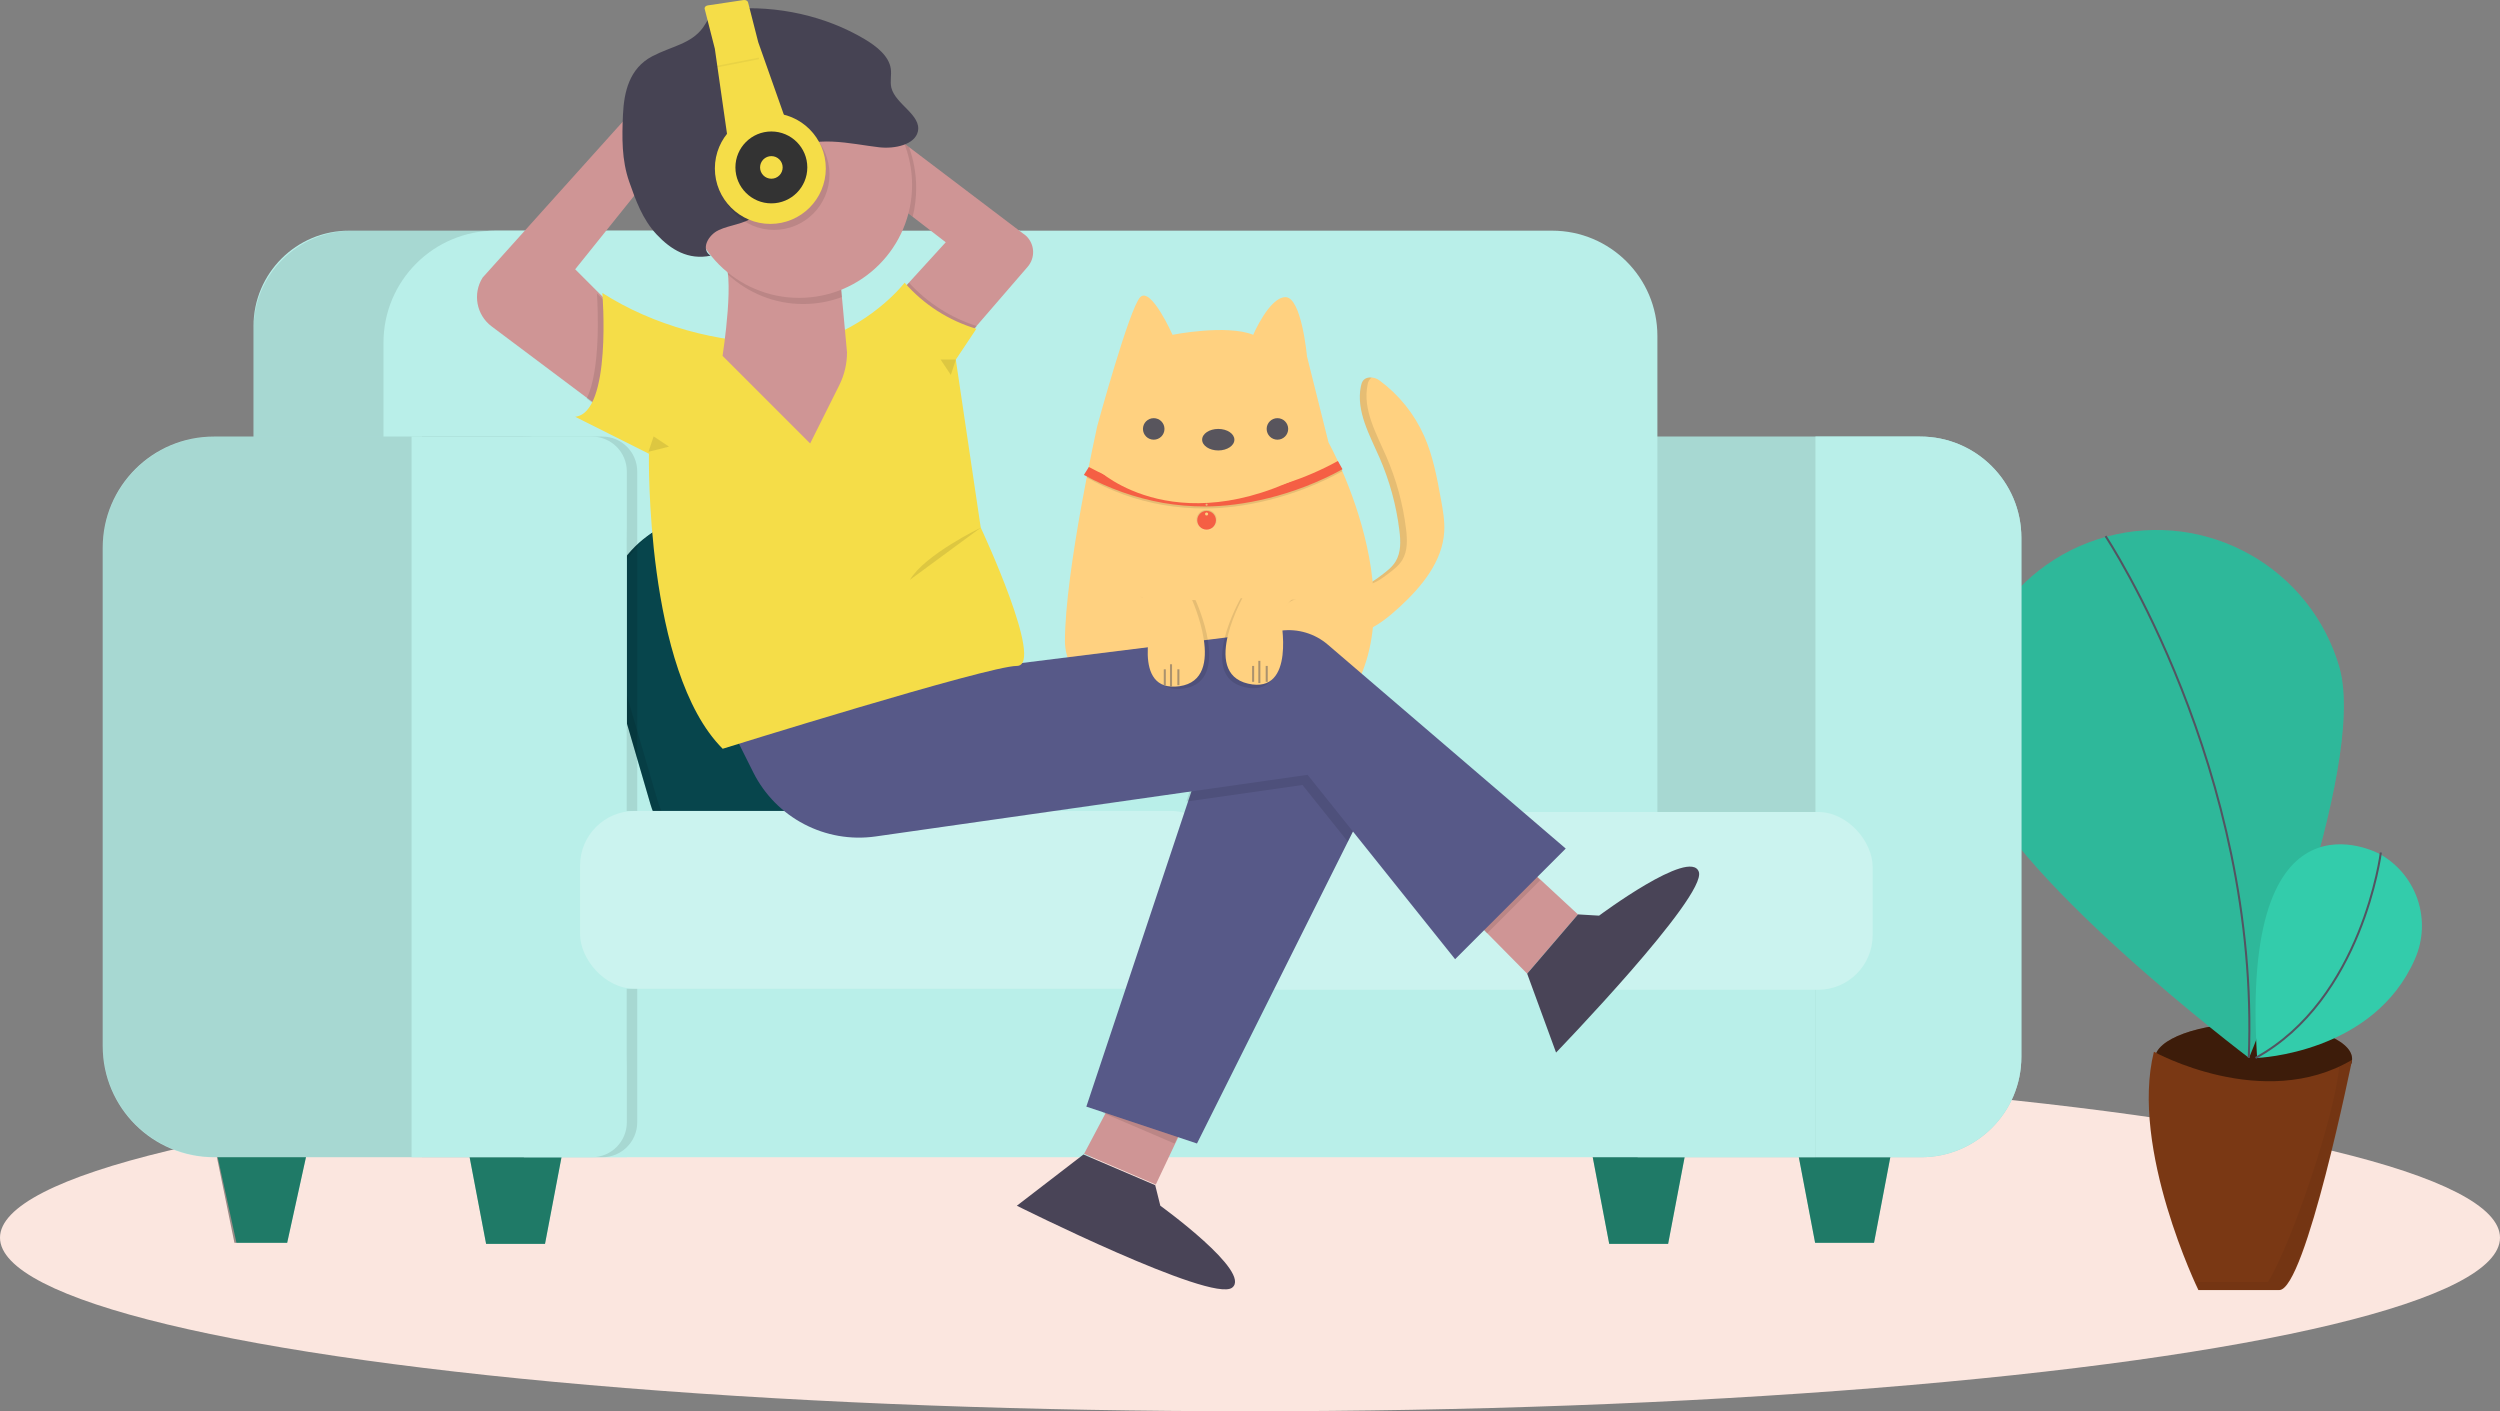 <svg xmlns="http://www.w3.org/2000/svg" width="1217" height="687" viewBox="0 0 1217 687">
  <rect x="0" y="0" width="1217" height="687" fill="#808080" stroke="none"/>
  <defs>
    <linearGradient id="music2-a" x1="50.099%" x2="50.099%" y1="100%" y2="0%">
      <stop offset="0%" stop-color="#FFF"/>
      <stop offset="100%"/>
    </linearGradient>
  </defs>
  <g fill="none" fill-rule="evenodd">
    <ellipse cx="608.5" cy="602.5" fill="#FBE6DF" rx="608.5" ry="84.5"/>
    <g transform="translate(957 258)">
      <ellipse cx="140" cy="257.5" fill="#7A3814" fill-rule="nonzero" rx="48" ry="17.5"/>
      <ellipse cx="140" cy="257.5" fill="#000" fill-rule="nonzero" opacity=".5" rx="48" ry="17.5"/>
      <path fill="#7A3814" fill-rule="nonzero" d="M91.527,254 C91.527,254 144.68,283.492 188,257.934 C188,257.934 165.353,370 152.559,370 L113.179,370 C113.179,370 79.709,301.181 91.527,254 Z"/>
      <path fill="#33CCAB" fill-rule="nonzero" d="M181.949,67.246 C195.456,116.549 137.831,257 137.831,257 C137.831,257 16.514,165.453 3.066,116.091 C-9.855,67.008 19.238,16.695 68.284,3.303 C117.33,-10.089 168.034,18.435 181.949,67.246 Z"/>
      <path fill="#000" fill-rule="nonzero" d="M181.949,67.246 C195.456,116.549 137.831,257 137.831,257 C137.831,257 16.514,165.453 3.066,116.091 C-9.855,67.008 19.238,16.695 68.284,3.303 C117.33,-10.089 168.034,18.435 181.949,67.246 Z" opacity=".1"/>
      <path stroke="#535461" d="M68,3 C68,3 143.356,116.432 137.697,257"/>
      <path fill="#33CCAB" fill-rule="nonzero" d="M201.108,157.561 C201.108,157.561 133.089,120.621 141.764,257 C141.764,257 198.505,254.974 218.634,208.756 C226.778,190.152 219.704,168.407 202.166,158.133 L201.108,157.561 Z"/>
      <path stroke="#535461" d="M202,157 C202,157 193.108,228.363 141,257"/>
      <path fill="#000" fill-rule="nonzero" d="M147.062,366.068 L112,366.068 C113.116,368.581 113.792,370 113.792,370 L152.85,370 C165.353,366.068 188,258 188,258 C185.947,259.22 183.834,260.335 181.669,261.341 C179.686,284.843 158.788,346.83 147.062,366.068 Z" opacity=".05"/>
    </g>
    <polygon fill="#33CCAB" fill-rule="nonzero" points="100.12 536.67 154.79 536.67 139.79 605.01 115.12 605.01"/>
    <polygon fill="#33CCAB" fill-rule="nonzero" points="770.37 537.18 825.04 537.18 812.04 605.52 783.37 605.52"/>
    <polygon fill="#33CCAB" fill-rule="nonzero" points="870.6 536.67 925.27 536.67 912.27 605.01 883.6 605.01"/>
    <polygon fill="#33CCAB" fill-rule="nonzero" points="223.64 537.18 278.31 537.18 265.31 605.52 236.64 605.52"/>
    <polygon fill="#000" fill-rule="nonzero" points="100.12 536.67 154.79 536.67 139.79 605.01 114.12 605.01" opacity=".4"/>
    <polygon fill="#000" fill-rule="nonzero" points="770.37 537.18 825.04 537.18 812.04 605.52 783.37 605.52" opacity=".4"/>
    <polygon fill="#000" fill-rule="nonzero" points="870.6 536.67 925.27 536.67 912.27 605.01 883.6 605.01" opacity=".4"/>
    <polygon fill="#000" fill-rule="nonzero" points="223.64 537.18 278.31 537.18 265.31 605.52 236.64 605.52" opacity=".4"/>
    <path fill="#B9EFE9" fill-rule="nonzero" d="M797.2,212.52 L934.74,212.52 C961.946,212.52 984,234.574 984,261.78 L984,514.47 C984,541.46 962.12,563.34 935.13,563.34 L797.2,563.34 L797.2,212.52 Z"/>
    <path fill="#000" fill-rule="nonzero" d="M797.2,212.52 L934.74,212.52 C961.946,212.52 984,234.574 984,261.78 L984,514.47 C984,541.46 962.12,563.34 935.13,563.34 L797.2,563.34 L797.2,212.52 Z" opacity=".1"/>
    <path fill="#B9EFE9" fill-rule="nonzero" d="M169.91,112.29 L433.22,112.29 L433.22,426.66 L123.4,426.66 L123.4,158.79 C123.406,133.107 144.227,112.29 169.91,112.29 Z"/>
    <path fill="#000" fill-rule="nonzero" d="M171.41,112.29 L433.22,112.29 L433.22,426.66 L123.4,426.66 L123.4,160.29 C123.4,147.558 128.459,135.347 137.462,126.345 C146.466,117.343 158.678,112.29 171.41,112.29 Z" opacity=".1"/>
    <path fill="#B9EFE9" fill-rule="nonzero" d="M241.2,112.29 L496.5,112.29 L496.5,426.66 L186.68,426.66 L186.68,166.8 C186.68,136.695 211.085,112.29 241.19,112.29 L241.2,112.29 Z"/>
    <path fill="#B9EFE9" fill-rule="nonzero" d="M495 112.29L755.55 112.29C783.866 112.29 806.82 135.244 806.82 163.56L806.82 426.66 495 426.66 495 112.29zM883.77 212.52L934.77 212.52C961.964 212.537 984 234.586 984 261.78L984 514.47C984 541.46 962.12 563.34 935.13 563.34L883.77 563.34 883.77 212.52z"/>
    <rect width="628.74" height="95.68" x="255.02" y="467.66" fill="#B9EFE9" fill-rule="nonzero"/>
    <rect width="173.13" height="182.24" x="302.607" y="239.877" fill="#07454C" fill-rule="nonzero" rx="53.2" transform="rotate(-16.25 389.172 330.997)"/>
    <rect width="173.13" height="182.24" x="302.607" y="239.877" fill="#000" fill-rule="nonzero" opacity=".1" rx="53.2" transform="rotate(-16.25 389.172 330.997)"/>
    <rect width="173.13" height="182.24" x="305.913" y="237.554" fill="#07454C" fill-rule="nonzero" rx="53.2" transform="rotate(-16.25 392.478 328.674)"/>
    <path fill="#B9EFE9" fill-rule="nonzero" d="M104.13,212.52 L305.13,212.52 L305.13,563.34 L104.13,563.34 C74.239,563.34 50.006,539.111 50,509.22 L50,266.65 C50,236.755 74.235,212.52 104.13,212.52 Z"/>
    <path fill="#000" fill-rule="nonzero" d="M104.51,212.52 L254.7,212.52 C268.084,212.52 280.92,217.84 290.381,227.308 C299.841,236.776 305.151,249.616 305.14,263 L305.14,512.9 C305.14,540.757 282.557,563.34 254.7,563.34 L104.51,563.34 C90.053,563.34 76.188,557.597 65.966,547.374 C55.743,537.152 50,523.287 50,508.83 L50,267 C50.017,236.907 74.417,212.52 104.51,212.52 Z" opacity=".1"/>
    <path fill="#000" fill-rule="nonzero" d="M205.41,212.52 L293.2,212.52 C302.589,212.52 310.2,220.131 310.2,229.52 L310.2,546.34 C310.2,555.729 302.589,563.34 293.2,563.34 L205.41,563.34 L205.41,212.52 Z" opacity=".1"/>
    <path fill="#B9EFE9" fill-rule="nonzero" d="M200.35,212.52 L288.14,212.52 C297.529,212.52 305.14,220.131 305.14,229.52 L305.14,546.34 C305.14,555.729 297.529,563.34 288.14,563.34 L200.35,563.34 L200.35,212.52 Z"/>
    <rect width="314.37" height="86.57" x="282.36" y="394.77" fill="#B9EFE9" fill-rule="nonzero"/>
    <rect width="314.37" height="86.57" x="597.24" y="395.27" fill="#B9EFE9" fill-rule="nonzero"/>
    <rect width="314.37" height="86.57" x="282.36" y="394.77" fill="#FFF" fill-rule="nonzero" opacity=".25" rx="26.6"/>
    <circle cx="350.96" cy="217.33" r="18.22" fill="#F5DD48" fill-rule="nonzero"/>
    <circle cx="350.96" cy="217.33" r="18.22" fill="#000" fill-rule="nonzero" opacity=".3"/>
    <rect width="314.37" height="86.57" x="597.24" y="395.27" fill="#FFF" fill-rule="nonzero" opacity=".25" rx="26.6"/>
    <circle cx="615.52" cy="204.64" r="14.88" fill="#F5DD48" fill-rule="nonzero"/>
    <path fill="#4D8AF0" fill-rule="nonzero" d="M587.46,227.54 L587.28,227.36 C587.964,226.842 588.367,226.033 588.367,225.175 C588.367,224.317 587.964,223.508 587.28,222.99 L587.44,222.79 C588.172,223.358 588.601,224.233 588.601,225.16 C588.601,226.087 588.172,226.962 587.44,227.53 L587.46,227.54 Z"/>
    <path fill="#000" fill-rule="nonzero" d="M587.46,227.54 L587.28,227.36 C587.964,226.842 588.367,226.033 588.367,225.175 C588.367,224.317 587.964,223.508 587.28,222.99 L587.44,222.79 C588.172,223.358 588.601,224.233 588.601,225.16 C588.601,226.087 588.172,226.962 587.44,227.53 L587.46,227.54 Z" opacity=".1"/>
    <path fill="#4D8AF0" fill-rule="nonzero" d="M587.28,227.54 C586.548,226.972 586.119,226.097 586.119,225.17 C586.119,224.243 586.548,223.368 587.28,222.8 L587.44,223 C586.756,223.518 586.353,224.327 586.353,225.185 C586.353,226.043 586.756,226.852 587.44,227.37 L587.28,227.54 Z"/>
    <path fill="#FFD180" fill-rule="nonzero" d="M663.51,307.6 C670.34,305.01 676.13,300.28 681.51,295.32 C692.15,285.5 702.19,273.32 703.05,258.85 C703.36,253.57 702.41,248.31 701.46,243.1 C699.55,232.6 697.6,221.98 693.27,212.22 C688.495,201.494 681.018,192.19 671.57,185.22 C670.163,184.156 668.419,183.638 666.66,183.76 C663.66,184.03 662.9,186.09 662.5,188.06 C660.07,200.06 666.74,211.7 671.62,222.9 C676.509,234.132 679.749,246.011 681.24,258.17 C681.87,263.33 682.1,268.91 679.38,273.35 C677.72,276.07 675.12,278.05 672.58,279.97 C668.78,282.84 664.58,285.85 659.82,285.71 C655.06,285.57 649.74,281.48 644.82,282.8 C639.9,284.12 636.29,291.69 636.26,296.54 C636.2,309.68 654.37,311.06 663.51,307.6 Z"/>
    <path fill="#000" fill-rule="nonzero" d="M43.36 90.35C41.7 93.07 39.1 95.05 36.56 96.97 34.018 99.068 31.163 100.755 28.1 101.97 32.42 101.68 36.29 98.97 39.8 96.28 42.34 94.36 44.94 92.37 46.6 89.66 49.31 85.23 49.09 79.66 48.46 74.48 46.969 62.321 43.729 50.442 38.84 39.21 33.96 28 27.28 16.35 29.72 4.37 29.856 2.938 30.581 1.627 31.72.75 31.351.718 30.979.718 30.61.75 27.61 1.02 26.85 3.08 26.45 5.05 24.02 17.05 30.69 28.69 35.57 39.89 40.459 51.122 43.699 63.001 45.19 75.16 45.85 80.33 46.08 85.91 43.36 90.35zM3.52 112.88C3.52 108.4 6.71 101.59 11 99.55 10.269 99.532 9.538 99.616 8.83 99.8 4 101.11.3 108.69.27 113.54.21 125.8 16 127.8 25.55 125.23 16.06 126.61 3.46 123.8 3.52 112.88z" opacity=".1" transform="translate(636 183)"/>
    <path fill="#FFD180" fill-rule="nonzero" d="M570.79,162.98 C570.79,162.98 596.97,157.74 610.06,162.98 C610.06,162.98 617.91,144.65 625.77,144.65 C633.63,144.65 636.24,173.45 636.24,173.45 L646.71,215.34 C646.71,215.34 696.46,304.34 646.71,351.49 C596.96,398.64 518.41,346.25 518.41,312.22 C518.41,278.19 534.12,207.49 534.12,207.49 C534.12,207.49 549.83,149.89 555.07,144.65 C560.31,139.41 570.79,162.98 570.79,162.98 Z"/>
    <circle cx="621.85" cy="208.8" r="5.24" fill="#58555D" fill-rule="nonzero"/>
    <circle cx="561.63" cy="208.8" r="5.24" fill="#58555D" fill-rule="nonzero"/>
    <ellipse cx="593.05" cy="214.04" fill="#58555D" fill-rule="nonzero" rx="7.85" ry="5.24"/>
    <path fill="#000" fill-rule="nonzero" d="M586.52,247.54 C579.666,247.546 572.824,246.964 566.07,245.8 C553.084,243.563 540.589,239.072 529.15,232.53 L530.06,228.3 C541.627,234.565 554.116,238.953 567.06,241.3 C585.91,244.53 618.33,243.56 651.28,225.38 L653.48,229.38 C629.56,242.6 604.38,247.54 586.52,247.54 Z" opacity=".1"/>
    <path fill="#F55F44" fill-rule="nonzero" d="M651.28,224.41 C618.28,242.59 585.9,243.56 567.06,240.33 C554.116,237.983 541.627,233.595 530.06,227.33 L527.64,231.19 C539.628,237.778 552.607,242.375 566.07,244.8 C572.827,245.968 579.672,246.553 586.53,246.55 C604.39,246.55 629.53,241.62 653.53,228.42 L651.28,224.41 Z M587.37,246.19 C587.088,246.19 586.86,245.962 586.86,245.68 C586.86,245.398 587.088,245.17 587.37,245.17 C587.652,245.17 587.88,245.398 587.88,245.68 C587.875,245.958 587.648,246.18 587.37,246.18 L587.37,246.19 Z"/>
    <path fill="url(#music2-a)" fill-rule="nonzero" d="M582.3,253.27 L582.3,253.27 C582.3,256.065 584.565,258.33 587.36,258.33 L587.36,258.33 C590.155,258.33 592.42,256.065 592.42,253.27 L592.42,253.27 C592.42,250.475 590.155,248.21 587.36,248.21 L587.36,248.21 C584.565,248.21 582.3,250.475 582.3,253.27 L582.3,253.27 Z M587.36,250.74 C586.896,250.74 586.52,250.364 586.52,249.9 C586.52,249.436 586.896,249.06 587.36,249.06 C587.824,249.06 588.2,249.436 588.2,249.9 C588.2,250.36 587.83,250.735 587.37,250.74 L587.36,250.74 Z" opacity=".1"/>
    <path fill="#F55F44" fill-rule="nonzero" d="M582.81,253.27 L582.81,253.27 C582.81,255.788 584.852,257.83 587.37,257.83 L587.37,257.83 C589.888,257.83 591.93,255.788 591.93,253.27 L591.93,253.27 C591.93,250.752 589.888,248.71 587.37,248.71 L587.37,248.71 C584.852,248.71 582.81,250.752 582.81,253.27 Z M587.37,250.99 C586.95,250.99 586.61,250.65 586.61,250.23 C586.61,249.81 586.95,249.47 587.37,249.47 C587.79,249.47 588.13,249.81 588.13,250.23 C588.13,250.65 587.79,250.99 587.37,250.99 L587.37,250.99 Z"/>
    <path fill="#FFD180" fill-rule="nonzero" d="M644.57,225.93 C574.88,266.93 534.72,228.93 534.72,228.93 L644.57,225.93 Z"/>
    <polygon fill="#CF9595" fill-rule="nonzero" points="550.17 519.27 527.72 561.68 562.64 576.64 585.09 529.25"/>
    <path fill="#494457" fill-rule="nonzero" d="M562.36,576.95 L564.85,586.95 C564.85,586.95 609.75,619.38 599.77,626.86 C589.79,634.34 495,586.95 495,586.95 L527.43,562 L562.36,576.95 Z"/>
    <polygon fill="#000" fill-rule="nonzero" points="582.7 533.65 547.37 521.88 536.86 541.72 571.78 556.69" opacity=".1"/>
    <polygon fill="#CF9595" fill-rule="nonzero" points="709.69 439.83 743.41 473.97 768.16 445.14 729.68 409.51"/>
    <polygon fill="#000" fill-rule="nonzero" points="731.07 411.17 711.08 441.5 723.86 454.43 749.79 428.5" opacity=".1"/>
    <path fill="#494457" fill-rule="nonzero" d="M768.16,445.13 L778.43,445.74 C778.43,445.74 822.83,412.63 826.98,424.39 C831.13,436.15 757.49,512.39 757.49,512.39 L743.42,473.97 L768.16,445.13 Z"/>
    <path fill="#CF9595" fill-rule="nonzero" d="M448.45,189.87 L500.27,129.87 C504.107,125.433 503.744,118.756 499.45,114.76 L386.69,29.3 L373,50.66 L460.39,117.93 L423.29,158.61 L448.45,189.87 Z"/>
    <path fill="#000" fill-rule="nonzero" d="M442.5,137.62 L424.37,157.5 L449.56,188.8 L475.56,158.74 C462.877,154.725 451.474,147.441 442.5,137.62 L442.5,137.62 Z" opacity=".1"/>
    <path fill="#CF9595" fill-rule="nonzero" d="M298,202.89 L239.33,158.89 C231.905,153.32 229.996,142.985 234.94,135.13 L322.73,37.44 L340.73,55.44 L280,131.09 L315.9,166.99 L298,202.89 Z"/>
    <path fill="#000" fill-rule="nonzero" d="M285.59,194.03 L295.19,201.23 L313.19,165.33 L290.59,142.8 C291.07,150.44 292.42,180.13 285.59,194.03 Z" opacity=".1"/>
    <polygon fill="#575988" fill-rule="nonzero" points="582.69 377.14 528.83 538.71 582.69 556.66 672.44 377.14 600.64 359.19"/>
    <polygon fill="#000" fill-rule="nonzero" points="580.19 382.13 577.5 390.21 634.05 382.13 656.14 409.75 669.95 382.13 598.14 364.18" opacity=".1"/>
    <path fill="#FDA57D" fill-rule="nonzero" d="M322.61,37.55 C322.61,37.55 345.61,7.89 363.08,27.85 C380.55,47.81 335.64,50.3 335.64,50.3 L322.61,37.55 Z"/>
    <path fill="#575988" fill-rule="nonzero" d="M349.32,341.24 L366.67,375.95 C377.747,398.105 401.759,410.686 426.28,407.18 L636.54,377.18 L708.35,466.94 L762.2,413.09 L646.35,313.79 C640.1,308.432 631.879,305.959 623.71,306.98 L349.32,341.24 Z"/>
    <path fill="#F5DD48" fill-rule="nonzero" d="M293.23,142.6 C293.23,142.6 298,200.9 280,202.89 L315.9,220.89 C315.9,220.89 313.9,326.6 351.8,364.5 C351.8,364.5 481.051,324.17 495,324.17 C508.949,324.17 477.41,256.79 477.41,256.79 L465.29,175.07 L475.29,160.07 C461.77,156.021 449.666,148.24 440.37,137.62 C430.37,150.09 407.51,167 387.68,167 L379.1,167 C349.54,167 318.1,158.53 293.19,142.6 L293.23,142.6 Z"/>
    <path fill="#CF9595" fill-rule="nonzero" d="M351.74,126.16 C358.4,130.762 351.74,173.24 351.74,173.24 L394.38,215.88 L408.57,187.49 C411.042,182.547 412.329,177.097 412.33,171.57 L408.57,130.762 C386.224,119.048 367.281,117.514 351.74,126.16 Z"/>
    <polygon fill="#000" fill-rule="nonzero" points="315.68 219.93 318.18 212.44 325.66 217.43" opacity=".1"/>
    <path fill="#000" fill-rule="nonzero" d="M477.55 256.8C477.55 256.8 450.39 269.8 442.9 282.3M444.289 105.536L373 50.66 382.619 35.652C385.352 35.223 388.151 35 391 35 392.124 35 393.24 35.035 394.347 35.103L442.487 71.588C444.758 77.781 446 84.492 446 91.5 446 96.345 445.406 101.048 444.289 105.536zM409.845 144.596C403.966 146.799 397.62 148 391 148 376.944 148 364.119 142.583 354.397 133.671 354.001 129.934 353.183 127.157 351.74 126.16 367.281 117.514 386.224 119.048 408.57 130.762L409.845 144.596z" opacity=".1"/>
    <polygon fill="#000" fill-rule="nonzero" points="465.35 175.03 462.86 182.51 457.87 175.03" opacity=".1"/>
    <path fill="#000" fill-rule="nonzero" d="M582 292.16C582 292.16 600.21 331.75 576.3 335.16 552.39 338.57 563.3 302 563.3 302 563.3 302 560.91 291.15 555.09 290.54M604 291.2C604 291.2 582.35 329.02 605.86 334.5 629.37 339.98 621.75 302.63 621.75 302.63 621.75 302.63 625.09 292.04 630.95 291.94" opacity=".1"/>
    <path fill="#FFD180" fill-rule="nonzero" d="M579.89 291.05C579.89 291.05 598.1 330.64 574.19 334.05 550.28 337.46 561.19 300.89 561.19 300.89 561.19 300.89 558.8 290.01 553 289.4M605.69 289.53C605.69 289.53 584 327.36 607.55 332.8 631.1 338.24 623.44 300.93 623.44 300.93 623.44 300.93 626.78 290.34 632.64 290.24"/>
    <rect width="1" height="7.73" x="566.52" y="325.82" fill="#58555D" fill-rule="nonzero" opacity=".5"/>
    <rect width="1" height="7.73" x="573.14" y="325.82" fill="#58555D" fill-rule="nonzero" opacity=".5"/>
    <rect width="1" height="10.81" x="569.55" y="323.36" fill="#58555D" fill-rule="nonzero" opacity=".5"/>
    <rect width="1" height="7.73" x="609.52" y="324.17" fill="#58555D" fill-rule="nonzero" opacity=".5"/>
    <rect width="1" height="7.73" x="616.14" y="324.17" fill="#58555D" fill-rule="nonzero" opacity=".5"/>
    <rect width="1" height="10.81" x="612.55" y="321.7" fill="#58555D" fill-rule="nonzero" opacity=".5"/>
    <circle cx="389" cy="90" r="55" fill="#CF9595" fill-rule="nonzero" transform="matrix(-1 0 0 1 778 0)"/>
    <path fill="#464353" fill-rule="nonzero" d="M322.015,71.7 C314.372,72.577 304.665,70.411 303.183,64.056 C301.333,55.998 314.097,50.764 316.084,42.72 C316.818,39.703 315.931,36.57 316.36,33.502 C317.216,27.34 323.131,22.609 329.139,19.025 C348.166,7.767 371.311,2.564 394.458,4.341 C397.348,4.372 400.163,5.126 402.544,6.507 C405.067,8.247 406.045,11.071 407.757,13.404 C413.658,21.461 423.014,22.428 432.537,27.43 C443.666,33.296 446.25,44.821 446.739,55.882 C447.228,66.943 447.411,77.798 443.711,88.434 C440.547,97.458 437.26,106.753 430.336,114.153 C423.411,121.553 414.926,126.722 404.042,124.466 C409.01,121.449 405.403,114.423 400.022,111.961 C394.641,109.499 387.946,109.086 383.329,105.683 C378.713,102.279 377.337,96.723 375.839,91.67 C373.943,85.288 371.253,78.778 365.689,74.163 C354.851,65.035 335.299,70.192 322.015,71.7 Z" transform="matrix(-1 0 0 1 750 0)"/>
    <path fill="#F5DD48" fill-rule="nonzero" d="M381.022,23.695 L385.966,4.318 C386.061,3.942 385.956,3.553 385.675,3.236 C385.394,2.919 384.96,2.701 384.468,2.629 L367.044,0.029 C366.554,-0.047 366.046,0.03 365.631,0.243 C365.217,0.456 364.931,0.787 364.837,1.163 L359.893,20.527 L343,68.353 L373.968,73 L381.022,23.695 Z" transform="matrix(-1 0 0 1 729 0)"/>
    <circle cx="27.209" cy="27.904" r="27.015" fill="#000" fill-rule="nonzero" opacity=".1" transform="matrix(-1 0 0 1 404 57)"/>
    <circle cx="375" cy="82" r="27" fill="#F5DD48" fill-rule="nonzero" transform="matrix(-1 0 0 1 750 0)"/>
    <circle cx="375.5" cy="81.5" r="17.5" fill="#333" fill-rule="nonzero" transform="matrix(-1 0 0 1 751 0)"/>
    <circle cx="375.5" cy="81.5" r="5.5" fill="#F5DD48" fill-rule="nonzero" transform="matrix(-1 0 0 1 751 0)"/>
    <polygon fill="#000" fill-rule="nonzero" points="348 30.111 369.643 30.111 369.643 30.889 348 30.889" opacity=".05" transform="scale(-1 1) rotate(11.05 0 -3679.039)"/>
  </g>
</svg>
